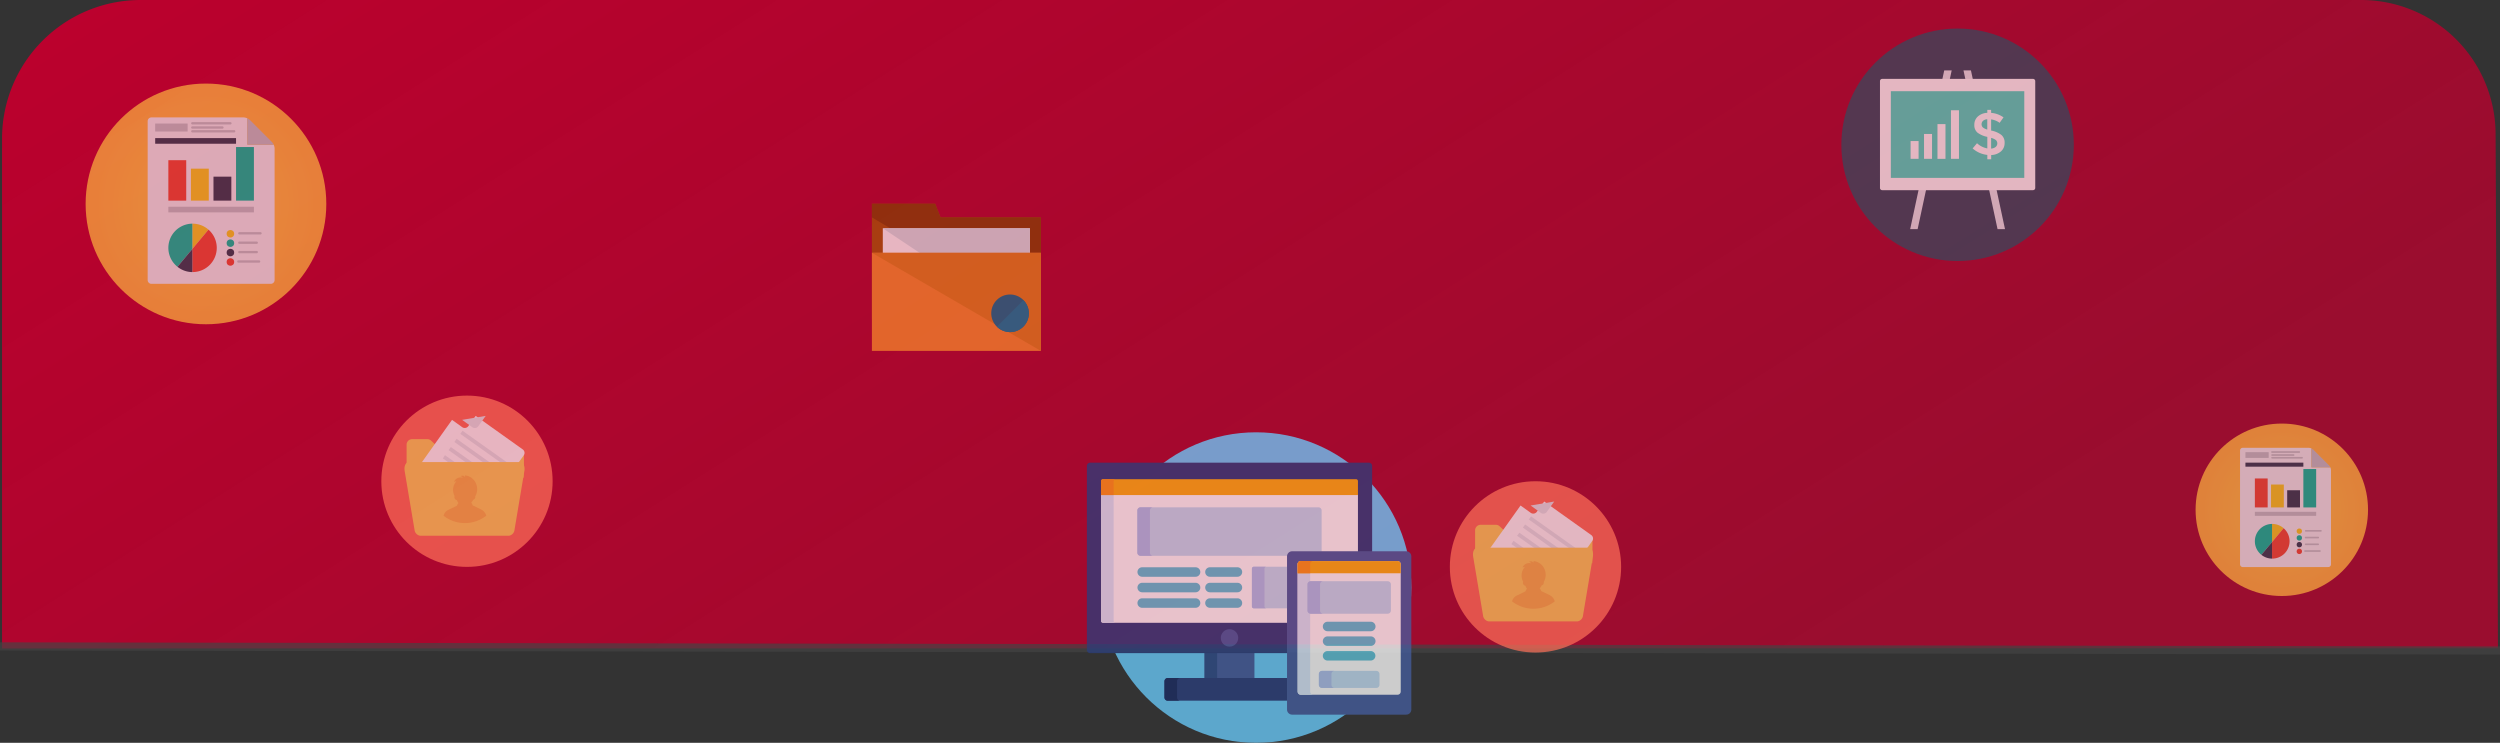 <svg xmlns="http://www.w3.org/2000/svg" xmlns:xlink="http://www.w3.org/1999/xlink" width="613.003" height="182.14" viewBox="0 0 613.003 182.14">
  <rect x="0" y="0" width="613.003" height="182.14" fill="#333333" stroke="none"/>
  <defs>
    <linearGradient id="linear-gradient" x1="0.981" y1="0.399" x2="0" gradientUnits="objectBoundingBox">
      <stop offset="0" stop-color="#bc002d" stop-opacity="0.749"/>
      <stop offset="1" stop-color="#bc002d"/>
    </linearGradient>
    <radialGradient id="radial-gradient" cx="29.508" cy="29.509" r="29.508" gradientTransform="matrix(1, 0, 0, -1, 0, 59.018)" gradientUnits="userSpaceOnUse">
      <stop offset="0.504" stop-color="#fcbe41"/>
      <stop offset="0.995" stop-color="#fcb23f"/>
    </radialGradient>
    <radialGradient id="radial-gradient-2" cx="21.141" cy="21.141" r="21.141" gradientTransform="matrix(1, 0, 0, -1, 0, 42.282)" xlink:href="#radial-gradient"/>
  </defs>
  <g id="Group_1" data-name="Group 1" transform="translate(-590.998 -358)">
    <path id="Path_82" data-name="Path 82" d="M33.968,0H578.454a32.984,32.984,0,0,1,32.969,33L612,158.953,0,159V34A33.984,33.984,0,0,1,33.968,0Z" transform="translate(591.5 358)" fill="url(#linear-gradient)"/>
    <line id="Line_1" data-name="Line 1" x2="613" y2="1" transform="translate(591 516.5)" fill="none" stroke="#444" stroke-width="2" opacity="0.68"/>
    <g id="folder_2_" data-name="folder (2)" transform="translate(804.79 375.962)" opacity="0.7">
      <path id="Path_30" data-name="Path 30" d="M16.836,35.34,15.5,32H0V60.059H41.421V35.34Z" fill="#a55404"/>
      <path id="Path_31" data-name="Path 31" d="M41.421,60.059V35.34H16.836L15.5,32H0v3.34" fill="#844002"/>
      <rect id="Rectangle_12" data-name="Rectangle 12" width="36.076" height="24.051" transform="translate(2.672 38.013)" fill="#fff"/>
      <path id="Path_32" data-name="Path 32" d="M32,104H68.076v24.051" transform="translate(-29.328 -65.987)" fill="#dae6ea"/>
      <rect id="Rectangle_13" data-name="Rectangle 13" width="41.421" height="24.051" transform="translate(0 44.025)" fill="#f98d2b"/>
      <path id="Path_33" data-name="Path 33" d="M0,176H41.421v24.051" transform="translate(0 -131.975)" fill="#e2821a"/>
      <circle id="Ellipse_7" data-name="Ellipse 7" cx="4.61" cy="4.61" r="4.61" transform="translate(29.262 54.247)" fill="#0d6e8c"/>
      <path id="Path_34" data-name="Path 34" d="M373.68,315.2a4.582,4.582,0,1,1-6.48,6.48" transform="translate(-336.535 -259.55)" fill="#077e9e"/>
    </g>
    <g id="Group_19" data-name="Group 19" transform="translate(-119.585 -1.085)" opacity="0.7">
      <g id="Group_14" data-name="Group 14" transform="translate(731.577 379.577)">
        <g id="Group_13" data-name="Group 13">
          <g id="analytics">
            <g id="graph_paper">
              <circle id="Ellipse_2" data-name="Ellipse 2" cx="29.508" cy="29.508" r="29.508" transform="translate(0 0)" fill="url(#radial-gradient)"/>
              <path id="Path_17" data-name="Path 17" d="M156.437,78.685V72.226a2.384,2.384,0,0,0-.922-.226H132.922a.925.925,0,0,0-.922.922v38.96a.925.925,0,0,0,.922.922H162.2a.925.925,0,0,0,.922-.922V79.608a2.384,2.384,0,0,0-.226-.922Z" transform="translate(-116.785 -63.701)" fill="#ecf0f1"/>
              <path id="Path_18" data-name="Path 18" d="M350.459,80.421a2.237,2.237,0,0,0-.426-.652l-2.691-2.691-2.692-2.692a2.243,2.243,0,0,0-.651-.425V80.42Z" transform="translate(-304.348 -65.437)" fill="#bdc3c7"/>
              <rect id="Rectangle_5" data-name="Rectangle 5" width="4.38" height="9.913" transform="translate(20.287 18.788)" fill="#e94b35"/>
              <rect id="Rectangle_6" data-name="Rectangle 6" width="4.38" height="7.838" transform="translate(25.82 20.863)" fill="#f4cc20"/>
              <rect id="Rectangle_7" data-name="Rectangle 7" width="4.38" height="5.879" transform="translate(31.353 22.823)" fill="#2b3e51"/>
              <rect id="Rectangle_8" data-name="Rectangle 8" width="4.38" height="13.14" transform="translate(36.885 15.561)" fill="#00bd9c"/>
              <rect id="Rectangle_9" data-name="Rectangle 9" width="20.979" height="1.383" transform="translate(20.287 30.2)" fill="#bdc3c7"/>
              <g id="Group_4" data-name="Group 4" transform="translate(20.287 34.35)">
                <path id="Path_19" data-name="Path 19" d="M230.962,299.467a5.912,5.912,0,0,0-3.9-1.467H227v6.211Z" transform="translate(-221.121 -298)" fill="#f4cc20"/>
                <path id="Path_20" data-name="Path 20" d="M181.879,298.013a5.934,5.934,0,0,0-3.643,10.574l3.643-4.364Z" transform="translate(-176 -298.012)" fill="#00bd9c"/>
                <path id="Path_21" data-name="Path 21" d="M230.962,310.727,227,315.472v5.659h.058a5.935,5.935,0,0,0,3.9-10.406Z" transform="translate(-221.121 -309.26)" fill="#e94b35"/>
                <path id="Path_22" data-name="Path 22" d="M195.392,356.259a5.909,5.909,0,0,0,3.643,1.3V351.9Z" transform="translate(-193.157 -345.683)" fill="#2b3e51"/>
              </g>
              <g id="Group_5" data-name="Group 5" transform="translate(34.58 35.906)">
                <circle id="Ellipse_3" data-name="Ellipse 3" cx="0.922" cy="0.922" r="0.922" transform="translate(0 0)" fill="#f4cc20"/>
                <circle id="Ellipse_4" data-name="Ellipse 4" cx="0.922" cy="0.922" r="0.922" transform="translate(0 2.305)" fill="#00bd9c"/>
                <circle id="Ellipse_5" data-name="Ellipse 5" cx="0.922" cy="0.922" r="0.922" transform="translate(0 4.611)" fill="#2b3e51"/>
                <circle id="Ellipse_6" data-name="Ellipse 6" cx="0.922" cy="0.922" r="0.922" transform="translate(0 6.916)" fill="#e94b35"/>
              </g>
              <g id="Group_6" data-name="Group 6" transform="translate(37.404 36.424)">
                <path id="Path_23" data-name="Path 23" d="M329.975,316.576h-5.187a.288.288,0,0,1,0-.576h5.187a.288.288,0,1,1,0,.576Z" transform="translate(-324.5 -316)" fill="#bdc3c7"/>
              </g>
              <g id="Group_7" data-name="Group 7" transform="translate(37.404 38.73)">
                <path id="Path_24" data-name="Path 24" d="M329.053,336.576h-4.265a.288.288,0,1,1,0-.576h4.265a.288.288,0,0,1,0,.576Z" transform="translate(-324.5 -336)" fill="#bdc3c7"/>
              </g>
              <g id="Group_8" data-name="Group 8" transform="translate(37.404 41.035)">
                <path id="Path_25" data-name="Path 25" d="M329.053,356.576h-4.265a.288.288,0,0,1,0-.576h4.265a.288.288,0,0,1,0,.576Z" transform="translate(-324.5 -356)" fill="#bdc3c7"/>
              </g>
              <g id="Group_9" data-name="Group 9" transform="translate(37.174 43.34)">
                <path id="Path_26" data-name="Path 26" d="M327.86,376.576h-5.072a.288.288,0,1,1,0-.576h5.072a.288.288,0,0,1,0,.576Z" transform="translate(-322.5 -376)" fill="#bdc3c7"/>
              </g>
              <rect id="Rectangle_10" data-name="Rectangle 10" width="7.953" height="1.96" transform="translate(17.059 9.798)" fill="#bdc3c7"/>
              <g id="Group_10" data-name="Group 10" transform="translate(25.877 9.452)">
                <path id="Path_27" data-name="Path 27" d="M234.125,82.576h-9.337a.288.288,0,0,1,0-.576h9.337a.288.288,0,0,1,0,.576Z" transform="translate(-224.5 -82)" fill="#bdc3c7"/>
              </g>
              <g id="Group_11" data-name="Group 11" transform="translate(25.877 10.489)">
                <path id="Path_28" data-name="Path 28" d="M232.165,91.576h-7.377a.288.288,0,0,1,0-.576h7.377a.288.288,0,0,1,0,.576Z" transform="translate(-224.5 -91)" fill="#bdc3c7"/>
              </g>
              <g id="Group_12" data-name="Group 12" transform="translate(25.877 11.411)">
                <path id="Path_29" data-name="Path 29" d="M235.047,99.576H224.788a.288.288,0,0,1,0-.576h10.259a.288.288,0,0,1,0,.576Z" transform="translate(-224.5 -99)" fill="#bdc3c7"/>
              </g>
              <rect id="Rectangle_11" data-name="Rectangle 11" width="19.826" height="1.383" transform="translate(17.059 13.371)" fill="#2b3e51"/>
            </g>
          </g>
        </g>
      </g>
    </g>
    <g id="Group_24" data-name="Group 24" transform="translate(397.782 82.282)" opacity="0.7">
      <g id="Group_14-2" data-name="Group 14" transform="translate(731.577 379.577)">
        <g id="Group_13-2" data-name="Group 13">
          <g id="analytics-2" data-name="analytics">
            <g id="graph_paper-2" data-name="graph_paper">
              <circle id="Ellipse_2-2" data-name="Ellipse 2" cx="21.141" cy="21.141" r="21.141" transform="translate(0 0)" fill="url(#radial-gradient-2)"/>
              <path id="Path_17-2" data-name="Path 17" d="M149.507,76.79V72.162a1.708,1.708,0,0,0-.661-.162H132.661a.663.663,0,0,0-.661.661v27.913a.663.663,0,0,0,.661.661h20.976a.663.663,0,0,0,.661-.661V77.45a1.708,1.708,0,0,0-.162-.661Z" transform="translate(-121.099 -66.054)" fill="#ecf0f1"/>
              <path id="Path_18-2" data-name="Path 18" d="M348.628,78.59a1.6,1.6,0,0,0-.3-.467L346.4,76.195l-1.928-1.928a1.607,1.607,0,0,0-.467-.3V78.59Z" transform="translate(-315.592 -67.854)" fill="#bdc3c7"/>
              <rect id="Rectangle_5-2" data-name="Rectangle 5" width="3.138" height="7.102" transform="translate(14.534 13.461)" fill="#e94b35"/>
              <rect id="Rectangle_6-2" data-name="Rectangle 6" width="3.138" height="5.616" transform="translate(18.498 14.947)" fill="#f4cc20"/>
              <rect id="Rectangle_7-2" data-name="Rectangle 7" width="3.138" height="4.212" transform="translate(22.462 16.351)" fill="#2b3e51"/>
              <rect id="Rectangle_8-2" data-name="Rectangle 8" width="3.138" height="9.414" transform="translate(26.426 11.149)" fill="#00bd9c"/>
              <rect id="Rectangle_9-2" data-name="Rectangle 9" width="15.03" height="0.991" transform="translate(14.534 21.636)" fill="#bdc3c7"/>
              <g id="Group_4-2" data-name="Group 4" transform="translate(14.534 24.609)">
                <path id="Path_19-2" data-name="Path 19" d="M229.839,299.051a4.236,4.236,0,0,0-2.8-1.051H227v4.45Z" transform="translate(-222.788 -298)" fill="#f4cc20"/>
                <path id="Path_20-2" data-name="Path 20" d="M180.212,298.013a4.252,4.252,0,0,0-2.61,7.576l2.61-3.126Z" transform="translate(-176 -298.012)" fill="#00bd9c"/>
                <path id="Path_21-2" data-name="Path 21" d="M229.839,310.727l-2.839,3.4v4.054h.041a4.252,4.252,0,0,0,2.8-7.455Z" transform="translate(-222.788 -309.676)" fill="#e94b35"/>
                <path id="Path_22-2" data-name="Path 22" d="M195.392,355.021a4.233,4.233,0,0,0,2.61.928V351.9Z" transform="translate(-193.791 -347.444)" fill="#2b3e51"/>
              </g>
              <g id="Group_5-2" data-name="Group 5" transform="translate(24.775 25.724)">
                <circle id="Ellipse_3-2" data-name="Ellipse 3" cx="0.661" cy="0.661" r="0.661" transform="translate(0 0)" fill="#f4cc20"/>
                <circle id="Ellipse_4-2" data-name="Ellipse 4" cx="0.661" cy="0.661" r="0.661" transform="translate(0 1.652)" fill="#00bd9c"/>
                <circle id="Ellipse_5-2" data-name="Ellipse 5" cx="0.661" cy="0.661" r="0.661" transform="translate(0 3.303)" fill="#2b3e51"/>
                <circle id="Ellipse_6-2" data-name="Ellipse 6" cx="0.661" cy="0.661" r="0.661" transform="translate(0 4.955)" fill="#e94b35"/>
              </g>
              <g id="Group_6-2" data-name="Group 6" transform="translate(26.798 26.096)">
                <path id="Path_23-2" data-name="Path 23" d="M328.423,316.413h-3.716a.207.207,0,0,1,0-.413h3.716a.206.206,0,1,1,0,.413Z" transform="translate(-324.5 -316)" fill="#bdc3c7"/>
              </g>
              <g id="Group_7-2" data-name="Group 7" transform="translate(26.798 27.748)">
                <path id="Path_24-2" data-name="Path 24" d="M327.762,336.413h-3.056a.207.207,0,1,1,0-.413h3.056a.206.206,0,1,1,0,.413Z" transform="translate(-324.5 -336)" fill="#bdc3c7"/>
              </g>
              <g id="Group_8-2" data-name="Group 8" transform="translate(26.798 29.399)">
                <path id="Path_25-2" data-name="Path 25" d="M327.762,356.413h-3.056a.206.206,0,1,1,0-.413h3.056a.207.207,0,0,1,0,.413Z" transform="translate(-324.5 -356)" fill="#bdc3c7"/>
              </g>
              <g id="Group_9-2" data-name="Group 9" transform="translate(26.633 31.051)">
                <path id="Path_26-2" data-name="Path 26" d="M326.34,376.413h-3.634a.206.206,0,1,1,0-.413h3.634a.207.207,0,1,1,0,.413Z" transform="translate(-322.5 -376)" fill="#bdc3c7"/>
              </g>
              <rect id="Rectangle_10-2" data-name="Rectangle 10" width="5.698" height="1.404" transform="translate(12.222 7.019)" fill="#bdc3c7"/>
              <g id="Group_10-2" data-name="Group 10" transform="translate(18.54 6.772)">
                <path id="Path_27-2" data-name="Path 27" d="M231.4,82.413h-6.689a.207.207,0,1,1,0-.413H231.4a.207.207,0,0,1,0,.413Z" transform="translate(-224.5 -82)" fill="#bdc3c7"/>
              </g>
              <g id="Group_11-2" data-name="Group 11" transform="translate(18.54 7.515)">
                <path id="Path_28-2" data-name="Path 28" d="M229.992,91.413h-5.285a.207.207,0,0,1,0-.413h5.285a.206.206,0,0,1,0,.413Z" transform="translate(-224.5 -91)" fill="#bdc3c7"/>
              </g>
              <g id="Group_12-2" data-name="Group 12" transform="translate(18.54 8.176)">
                <path id="Path_29-2" data-name="Path 29" d="M232.056,99.413h-7.35a.207.207,0,0,1,0-.413h7.35a.206.206,0,0,1,0,.413Z" transform="translate(-224.5 -99)" fill="#bdc3c7"/>
              </g>
              <rect id="Rectangle_11-2" data-name="Rectangle 11" width="14.204" height="0.991" transform="translate(12.222 9.58)" fill="#2b3e51"/>
            </g>
          </g>
        </g>
      </g>
    </g>
    <g id="analytics_1_" data-name="analytics (1)" transform="translate(1042.5 365)" opacity="0.7">
      <circle id="Ellipse_8" data-name="Ellipse 8" cx="28.5" cy="28.5" r="28.5" fill="#324a5e"/>
      <g id="Group_16" data-name="Group 16" transform="translate(16.874 10.26)">
        <path id="Path_35" data-name="Path 35" d="M265.3,90.9l8.352,38.918h1.829L267.129,90.9Z" transform="translate(-252.229 -90.9)" fill="#e6e9ee"/>
        <path id="Path_36" data-name="Path 36" d="M157.852,90.9,149.5,129.818h1.829L159.681,90.9Z" transform="translate(-149.5 -90.9)" fill="#e6e9ee"/>
      </g>
      <path id="Path_37" data-name="Path 37" d="M121.418,136.681H84.442a.542.542,0,0,1-.542-.542v-26.2a.542.542,0,0,1,.542-.542H121.43a.542.542,0,0,1,.542.542v26.2A.552.552,0,0,1,121.418,136.681Z" transform="translate(-74.43 -97.052)" fill="#fff"/>
      <rect id="Rectangle_14" data-name="Rectangle 14" width="32.721" height="21.254" transform="translate(12.134 15.362)" fill="#4cdbc4"/>
      <g id="Group_17" data-name="Group 17" transform="translate(16.976 19.933)">
        <rect id="Rectangle_15" data-name="Rectangle 15" width="1.964" height="11.908" transform="translate(9.899 0.102)" fill="#fff"/>
        <rect id="Rectangle_16" data-name="Rectangle 16" width="1.964" height="8.522" transform="translate(6.592 3.499)" fill="#fff"/>
        <rect id="Rectangle_17" data-name="Rectangle 17" width="1.964" height="6.095" transform="translate(3.296 5.914)" fill="#fff"/>
        <rect id="Rectangle_18" data-name="Rectangle 18" width="1.964" height="4.357" transform="translate(0 7.653)" fill="#fff"/>
        <path id="Path_38" data-name="Path 38" d="M288.8,188.722V187.65a6.363,6.363,0,0,1-3.6-1.591l1.072-1.275a5.087,5.087,0,0,0,2.528,1.275v-2.833a5.846,5.846,0,0,1-2.415-1.038,2.354,2.354,0,0,1-.768-1.908,2.655,2.655,0,0,1,.88-2.066,3.641,3.641,0,0,1,2.3-.88V176.6h.937v.745a6.057,6.057,0,0,1,3.036,1.1l-.948,1.343a4.607,4.607,0,0,0-2.088-.847v2.743h.045a5.89,5.89,0,0,1,2.472,1.072,2.409,2.409,0,0,1,.79,1.953,2.683,2.683,0,0,1-.9,2.088,3.785,3.785,0,0,1-2.393.88v1.05Zm-1.038-9.436a1.135,1.135,0,0,0-.079,1.6,2.989,2.989,0,0,0,1.106.553v-2.528a1.616,1.616,0,0,0-1.027.375Zm3.081,6.411a1.138,1.138,0,0,0,.09-1.659,3.177,3.177,0,0,0-1.2-.564v2.63a2.087,2.087,0,0,0,1.111-.4Z" transform="translate(-269.985 -176.6)" fill="#fff"/>
      </g>
    </g>
    <g id="Group_18" data-name="Group 18" transform="translate(-301.195 -1456.695)" opacity="0.7">
      <g id="folder_1_" data-name="folder (1)" transform="translate(1247.696 1932.696)">
        <circle id="Ellipse_1" data-name="Ellipse 1" cx="21" cy="21" r="21" fill="#ff7058"/>
        <path id="Path_2" data-name="Path 2" d="M123.573,136.453v4.1H94.8v-6.4a1.35,1.35,0,0,1,1.356-1.356h3.729a1.307,1.307,0,0,1,.942.377l1.695,1.582a1.408,1.408,0,0,0,.942.377h18.755a1.3,1.3,0,0,1,1.354,1.315Z" transform="translate(-88.605 -122.116)" fill="#ffd05b"/>
        <path id="Path_3" data-name="Path 3" d="M156.164,68.806l4.519-6.327a1.039,1.039,0,0,0-.264-1.469L148.9,52.8l-1.808,2.523a1.073,1.073,0,0,1-1.469.264L143.1,53.779,132.4,68.806Z" transform="translate(-125.765 -47.829)" fill="#fff"/>
        <g id="Group_1-2" data-name="Group 1" transform="translate(12.226 4.971)">
          <path id="Path_4" data-name="Path 4" d="M251.8,52.8l-5.8.979,2.523,1.808a1.039,1.039,0,0,0,1.469-.264Z" transform="translate(-238.43 -52.8)" fill="#e6e9ee"/>
          <rect id="Rectangle_2" data-name="Rectangle 2" width="0.942" height="16.119" transform="translate(20.822 12.982) rotate(125.391)" fill="#e6e9ee"/>
          <rect id="Rectangle_3" data-name="Rectangle 3" width="16.119" height="0.942" transform="translate(6.233 5.631) rotate(35.391)" fill="#e6e9ee"/>
          <path id="Path_5" data-name="Path 5" d="M210.8,134.753l10.7,7.608h1.619L211.365,134Z" transform="translate(-206.544 -126.355)" fill="#e6e9ee"/>
          <path id="Path_6" data-name="Path 6" d="M196,155.991l7.834,5.574h1.619l-8.926-6.365Z" transform="translate(-193.138 -145.559)" fill="#e6e9ee"/>
          <path id="Path_7" data-name="Path 7" d="M180.8,177.191l5.009,3.578h1.619l-6.1-4.369Z" transform="translate(-179.369 -164.763)" fill="#e6e9ee"/>
          <path id="Path_8" data-name="Path 8" d="M165.6,198.753l2.184,1.582h1.657L166.127,198Z" transform="translate(-165.6 -184.329)" fill="#e6e9ee"/>
        </g>
        <rect id="Rectangle_4" data-name="Rectangle 4" width="28.773" height="2.975" transform="translate(6.195 17.137)" fill="#f9b54c"/>
        <path id="Path_9" data-name="Path 9" d="M133.3,209.2l-.9,1.281h23.764l.9-1.281Z" transform="translate(-123.072 -191.97)" fill="#e6e9ee"/>
        <g id="Group_2" data-name="Group 2" transform="translate(12.775 17.23)">
          <path id="Path_10" data-name="Path 10" d="M350.4,209.2l1.431,1.017.527-.791-.3-.226Z" transform="translate(-333.415 -209.2)" fill="#ced5e0"/>
          <path id="Path_11" data-name="Path 11" d="M305.6,209.2l1.77,1.281h1.619l-1.77-1.281Z" transform="translate(-292.833 -209.2)" fill="#ced5e0"/>
          <path id="Path_12" data-name="Path 12" d="M260.4,209.2l1.77,1.281h1.619l-1.77-1.281Z" transform="translate(-251.888 -209.2)" fill="#ced5e0"/>
          <path id="Path_13" data-name="Path 13" d="M215.2,209.2l1.77,1.281h1.619l-1.77-1.281Z" transform="translate(-210.944 -209.2)" fill="#ced5e0"/>
          <path id="Path_14" data-name="Path 14" d="M170,209.2l1.77,1.281h1.657l-1.808-1.281Z" transform="translate(-170 -209.2)" fill="#ced5e0"/>
        </g>
        <path id="Path_15" data-name="Path 15" d="M88.606,215.2H61.382c-.786,0-1.257.979-1.069,2.184l2.421,14.424a1.655,1.655,0,0,0,1.383,1.469H85.871a1.617,1.617,0,0,0,1.383-1.469l2.421-14.424C89.864,216.217,89.392,215.2,88.606,215.2Z" transform="translate(-54.597 -198.909)" fill="#ffd05b"/>
        <path id="Path_16" data-name="Path 16" d="M202.47,257.505a8.484,8.484,0,0,1-10.47,0h0a2.192,2.192,0,0,1,1.243-1.469l2.034-.979a1.726,1.726,0,0,1,.377-.64,4.827,4.827,0,0,1-.414-.753.6.6,0,0,1-.49-.377.69.69,0,0,1-.038-.6,3.2,3.2,0,0,1,.452-3.653l-.6.151a1.771,1.771,0,0,1,2.184-.979,1.092,1.092,0,0,0-.6-.414s.678-.339,1.055.188a.233.233,0,0,0,0-.377,3.469,3.469,0,0,1,2.184,1.092,3.513,3.513,0,0,1,.377,4.067.577.577,0,0,1-.075.49.7.7,0,0,1-.414.339,8.521,8.521,0,0,1-.49.753,1.726,1.726,0,0,1,.377.64l2.034.979a2.438,2.438,0,0,1,1.28,1.544Z" transform="translate(-176.744 -228.051)" fill="#f9b54c"/>
      </g>
    </g>
    <g id="Group_25" data-name="Group 25" transform="translate(-563.195 -1477.695)" opacity="0.7">
      <g id="folder_1_2" data-name="folder (1)" transform="translate(1247.696 1932.696)">
        <circle id="Ellipse_1-2" data-name="Ellipse 1" cx="21" cy="21" r="21" fill="#ff7058"/>
        <path id="Path_2-2" data-name="Path 2" d="M123.573,136.453v4.1H94.8v-6.4a1.35,1.35,0,0,1,1.356-1.356h3.729a1.307,1.307,0,0,1,.942.377l1.695,1.582a1.408,1.408,0,0,0,.942.377h18.755a1.3,1.3,0,0,1,1.354,1.315Z" transform="translate(-88.605 -122.116)" fill="#ffd05b"/>
        <path id="Path_3-2" data-name="Path 3" d="M156.164,68.806l4.519-6.327a1.039,1.039,0,0,0-.264-1.469L148.9,52.8l-1.808,2.523a1.073,1.073,0,0,1-1.469.264L143.1,53.779,132.4,68.806Z" transform="translate(-125.765 -47.829)" fill="#fff"/>
        <g id="Group_1-3" data-name="Group 1" transform="translate(12.226 4.971)">
          <path id="Path_4-2" data-name="Path 4" d="M251.8,52.8l-5.8.979,2.523,1.808a1.039,1.039,0,0,0,1.469-.264Z" transform="translate(-238.43 -52.8)" fill="#e6e9ee"/>
          <rect id="Rectangle_2-2" data-name="Rectangle 2" width="0.942" height="16.119" transform="translate(20.822 12.982) rotate(125.391)" fill="#e6e9ee"/>
          <rect id="Rectangle_3-2" data-name="Rectangle 3" width="16.119" height="0.942" transform="translate(6.233 5.631) rotate(35.391)" fill="#e6e9ee"/>
          <path id="Path_5-2" data-name="Path 5" d="M210.8,134.753l10.7,7.608h1.619L211.365,134Z" transform="translate(-206.544 -126.355)" fill="#e6e9ee"/>
          <path id="Path_6-2" data-name="Path 6" d="M196,155.991l7.834,5.574h1.619l-8.926-6.365Z" transform="translate(-193.138 -145.559)" fill="#e6e9ee"/>
          <path id="Path_7-2" data-name="Path 7" d="M180.8,177.191l5.009,3.578h1.619l-6.1-4.369Z" transform="translate(-179.369 -164.763)" fill="#e6e9ee"/>
          <path id="Path_8-2" data-name="Path 8" d="M165.6,198.753l2.184,1.582h1.657L166.127,198Z" transform="translate(-165.6 -184.329)" fill="#e6e9ee"/>
        </g>
        <rect id="Rectangle_4-2" data-name="Rectangle 4" width="28.773" height="2.975" transform="translate(6.195 17.137)" fill="#f9b54c"/>
        <path id="Path_9-2" data-name="Path 9" d="M133.3,209.2l-.9,1.281h23.764l.9-1.281Z" transform="translate(-123.072 -191.97)" fill="#e6e9ee"/>
        <g id="Group_2-2" data-name="Group 2" transform="translate(12.775 17.23)">
          <path id="Path_10-2" data-name="Path 10" d="M350.4,209.2l1.431,1.017.527-.791-.3-.226Z" transform="translate(-333.415 -209.2)" fill="#ced5e0"/>
          <path id="Path_11-2" data-name="Path 11" d="M305.6,209.2l1.77,1.281h1.619l-1.77-1.281Z" transform="translate(-292.833 -209.2)" fill="#ced5e0"/>
          <path id="Path_12-2" data-name="Path 12" d="M260.4,209.2l1.77,1.281h1.619l-1.77-1.281Z" transform="translate(-251.888 -209.2)" fill="#ced5e0"/>
          <path id="Path_13-2" data-name="Path 13" d="M215.2,209.2l1.77,1.281h1.619l-1.77-1.281Z" transform="translate(-210.944 -209.2)" fill="#ced5e0"/>
          <path id="Path_14-2" data-name="Path 14" d="M170,209.2l1.77,1.281h1.657l-1.808-1.281Z" transform="translate(-170 -209.2)" fill="#ced5e0"/>
        </g>
        <path id="Path_15-2" data-name="Path 15" d="M88.606,215.2H61.382c-.786,0-1.257.979-1.069,2.184l2.421,14.424a1.655,1.655,0,0,0,1.383,1.469H85.871a1.617,1.617,0,0,0,1.383-1.469l2.421-14.424C89.864,216.217,89.392,215.2,88.606,215.2Z" transform="translate(-54.597 -198.909)" fill="#ffd05b"/>
        <path id="Path_16-2" data-name="Path 16" d="M202.47,257.505a8.484,8.484,0,0,1-10.47,0h0a2.192,2.192,0,0,1,1.243-1.469l2.034-.979a1.726,1.726,0,0,1,.377-.64,4.827,4.827,0,0,1-.414-.753.6.6,0,0,1-.49-.377.69.69,0,0,1-.038-.6,3.2,3.2,0,0,1,.452-3.653l-.6.151a1.771,1.771,0,0,1,2.184-.979,1.092,1.092,0,0,0-.6-.414s.678-.339,1.055.188a.233.233,0,0,0,0-.377,3.469,3.469,0,0,1,2.184,1.092,3.513,3.513,0,0,1,.377,4.067.577.577,0,0,1-.075.49.7.7,0,0,1-.414.339,8.521,8.521,0,0,1-.49.753,1.726,1.726,0,0,1,.377.64l2.034.979a2.438,2.438,0,0,1,1.28,1.544Z" transform="translate(-176.744 -228.051)" fill="#f9b54c"/>
      </g>
    </g>
    <g id="responsive" transform="translate(857.5 453)" opacity="0.75">
      <circle id="Ellipse_10" data-name="Ellipse 10" cx="38.07" cy="38.07" r="38.07" transform="translate(3.418 11)" fill="#69cdff"/>
      <rect id="Rectangle_19" data-name="Rectangle 19" width="12.23" height="6.407" transform="translate(28.858 65.001)" fill="#445ea0"/>
      <rect id="Rectangle_20" data-name="Rectangle 20" width="3.083" height="6.407" transform="translate(28.858 65.001)" fill="#2e4c89"/>
      <path id="Path_52" data-name="Path 52" d="M152.666,398.763H123.252a.8.8,0,0,0-.793.793v3.973a.8.8,0,0,0,.793.793h29.414Z" transform="translate(-103.431 -327.51)" fill="#293d7c"/>
      <path id="Path_53" data-name="Path 53" d="M125.542,403.528v-3.973a.8.8,0,0,1,.793-.793h-3.083a.8.8,0,0,0-.793.793v3.973a.8.8,0,0,0,.793.793h3.083a.8.8,0,0,1-.793-.793Z" transform="translate(-103.431 -327.509)" fill="#1a2b63"/>
      <path id="Path_54" data-name="Path 54" d="M69.155,58.964H.793A.8.8,0,0,0,0,59.757v45.118a.8.8,0,0,0,.793.793H49.235V81.931a1.089,1.089,0,0,1,1.088-1.088H69.948V59.757a.8.8,0,0,0-.793-.793Z" transform="translate(0 -40.511)" fill="#293d7c"/>
      <path id="Path_55" data-name="Path 55" d="M22.4,140a.477.477,0,0,0,.476.475H68.151V124.19a1.089,1.089,0,0,1,1.088-1.088H85.384V109H22.4Z" transform="translate(-18.916 -82.771)" fill="#fff"/>
      <path id="Path_56" data-name="Path 56" d="M25.479,140V109H22.4v31a.477.477,0,0,0,.476.475h3.083a.477.477,0,0,1-.48-.475Z" transform="translate(-18.916 -82.771)" fill="#d9eafc"/>
      <circle id="Ellipse_11" data-name="Ellipse 11" cx="2.14" cy="2.14" r="2.14" transform="translate(32.834 59.276)" fill="#445ea0"/>
      <path id="Path_57" data-name="Path 57" d="M269.2,223.146h-8.3a.468.468,0,0,0-.466.466v9.267a.468.468,0,0,0,.466.466h8.3Z" transform="translate(-219.965 -179.182)" fill="#c3ddf4"/>
      <path id="Path_58" data-name="Path 58" d="M263.515,232.879v-9.267a.468.468,0,0,1,.466-.466H260.9a.468.468,0,0,0-.466.466v9.267a.468.468,0,0,0,.466.466h3.083a.468.468,0,0,1-.468-.466Z" transform="translate(-219.965 -179.182)" fill="#aec1ed"/>
      <path id="Path_59" data-name="Path 59" d="M117.623,140.322h7.244V130.163a.779.779,0,0,0-.777-.777H80.459a.779.779,0,0,0-.777.777V140.5a.779.779,0,0,0,.777.777h36.086A1.089,1.089,0,0,1,117.623,140.322Z" transform="translate(-67.301 -99.991)" fill="#c3ddf4"/>
      <path id="Path_60" data-name="Path 60" d="M82.765,140.5V130.162a.779.779,0,0,1,.777-.777H80.459a.779.779,0,0,0-.777.777V140.5a.779.779,0,0,0,.777.777h3.083a.779.779,0,0,1-.777-.777Z" transform="translate(-67.301 -99.99)" fill="#aec1ed"/>
      <path id="Path_61" data-name="Path 61" d="M84.908,84.983H22.872a.477.477,0,0,0-.476.476V88.87H85.384V85.459a.477.477,0,0,0-.476-.476Z" transform="translate(-18.916 -62.487)" fill="#ffaf10"/>
      <path id="Path_62" data-name="Path 62" d="M25.955,84.983H22.872a.477.477,0,0,0-.476.476V88.87h3.083V85.459a.477.477,0,0,1,.476-.476Z" transform="translate(-18.916 -62.487)" fill="#ff9518"/>
      <g id="Group_21" data-name="Group 21" transform="translate(12.405 44.094)">
        <path id="Path_63" data-name="Path 63" d="M94.078,226.31H81a1.165,1.165,0,1,1,0-2.331H94.078a1.165,1.165,0,1,1,0,2.331Z" transform="translate(-79.834 -223.979)" fill="#5dc1d8"/>
        <path id="Path_64" data-name="Path 64" d="M94.078,250.8H81a1.165,1.165,0,1,1,0-2.331H94.078a1.165,1.165,0,1,1,0,2.331Z" transform="translate(-79.834 -244.661)" fill="#5dc1d8"/>
        <path id="Path_65" data-name="Path 65" d="M94.078,275.284H81a1.165,1.165,0,0,1,0-2.331H94.078a1.165,1.165,0,1,1,0,2.331Z" transform="translate(-79.834 -265.343)" fill="#5dc1d8"/>
        <path id="Path_66" data-name="Path 66" d="M194.632,226.31H187.9a1.165,1.165,0,0,1,0-2.331h6.732a1.165,1.165,0,0,1,0,2.331Z" transform="translate(-170.123 -223.979)" fill="#5dc1d8"/>
        <path id="Path_67" data-name="Path 67" d="M194.632,250.8H187.9a1.165,1.165,0,0,1,0-2.331h6.732a1.165,1.165,0,1,1,0,2.331Z" transform="translate(-170.123 -244.661)" fill="#5dc1d8"/>
        <path id="Path_68" data-name="Path 68" d="M194.632,275.284H187.9a1.165,1.165,0,1,1,0-2.331h6.732a1.165,1.165,0,1,1,0,2.331Z" transform="translate(-170.123 -265.343)" fill="#5dc1d8"/>
      </g>
      <path id="Path_69" data-name="Path 69" d="M345.091,198.768a1.247,1.247,0,0,1,1.243,1.243v37.568a1.247,1.247,0,0,1-1.243,1.243H317.1a1.247,1.247,0,0,1-1.243-1.243V200.011a1.247,1.247,0,0,1,1.243-1.243Z" transform="translate(-266.776 -158.592)" fill="#445ea0"/>
      <path id="Path_70" data-name="Path 70" d="M333.344,246.958a.779.779,0,0,1-.777-.777V214.957a.779.779,0,0,1,.777-.777h23.731a.779.779,0,0,1,.777.777v31.224a.779.779,0,0,1-.777.777Z" transform="translate(-280.891 -171.609)" fill="#fff"/>
      <path id="Path_71" data-name="Path 71" d="M335.65,246.181V214.957a.779.779,0,0,1,.777-.777h-3.083a.779.779,0,0,0-.777.777v31.224a.779.779,0,0,0,.777.777h3.083a.779.779,0,0,1-.777-.777Z" transform="translate(-280.891 -171.609)" fill="#d9eafc"/>
      <path id="Path_72" data-name="Path 72" d="M400.344,435.036a.779.779,0,0,1-.777-.777v-.3a.779.779,0,0,1,.777-.777h2.909a.779.779,0,0,1,.777.777v.3a.779.779,0,0,1-.777.777Z" transform="translate(-337.48 -356.579)" fill="#445ea0"/>
      <path id="Path_73" data-name="Path 73" d="M357.852,217.178v-2.221a.779.779,0,0,0-.777-.777H333.344a.779.779,0,0,0-.777.777v2.221Z" transform="translate(-280.891 -171.609)" fill="#ffaf10"/>
      <path id="Path_74" data-name="Path 74" d="M336.427,214.18h-3.083a.779.779,0,0,0-.777.777v2.221h3.083v-2.221a.779.779,0,0,1,.777-.777Z" transform="translate(-280.891 -171.609)" fill="#ff9518"/>
      <g id="Group_22" data-name="Group 22" transform="translate(57.857 57.45)">
        <path id="Path_75" data-name="Path 75" d="M384.1,312.264H373.509a1.165,1.165,0,0,1,0-2.331H384.1a1.165,1.165,0,0,1,0,2.331Z" transform="translate(-372.344 -309.933)" fill="#5dc1d8"/>
        <path id="Path_76" data-name="Path 76" d="M384.1,335.391H373.509a1.165,1.165,0,1,1,0-2.331H384.1a1.165,1.165,0,1,1,0,2.331Z" transform="translate(-372.344 -329.466)" fill="#5dc1d8"/>
        <path id="Path_77" data-name="Path 77" d="M384.1,358.516H373.509a1.165,1.165,0,1,1,0-2.331H384.1a1.166,1.166,0,0,1,0,2.331Z" transform="translate(-372.344 -348.998)" fill="#5dc1d8"/>
      </g>
      <path id="Path_78" data-name="Path 78" d="M368.558,253.2a.779.779,0,0,1-.777.777h-18.9a.779.779,0,0,1-.777-.777v-6.41a.779.779,0,0,1,.777-.777h18.9a.779.779,0,0,1,.777.777Z" transform="translate(-294.011 -198.495)" fill="#c3ddf4"/>
      <path id="Path_79" data-name="Path 79" d="M351.184,253.2v-6.41a.779.779,0,0,1,.777-.777h-3.083a.779.779,0,0,0-.777.777v6.41a.779.779,0,0,0,.777.777h3.083a.779.779,0,0,1-.777-.777Z" transform="translate(-294.011 -198.495)" fill="#aec1ed"/>
      <path id="Path_80" data-name="Path 80" d="M380.964,390.91a.779.779,0,0,1-.777.777h-13.31a.779.779,0,0,1-.777-.777v-2.628a.779.779,0,0,1,.777-.777h13.31a.779.779,0,0,1,.777.777Z" transform="translate(-309.213 -318.002)" fill="#c3ddf4"/>
      <path id="Path_81" data-name="Path 81" d="M369.183,390.91v-2.628a.779.779,0,0,1,.777-.777h-3.083a.779.779,0,0,0-.777.777v2.628a.779.779,0,0,0,.777.777h3.083a.779.779,0,0,1-.777-.777Z" transform="translate(-309.213 -318.002)" fill="#aec1ed"/>
    </g>
  </g>
</svg>

